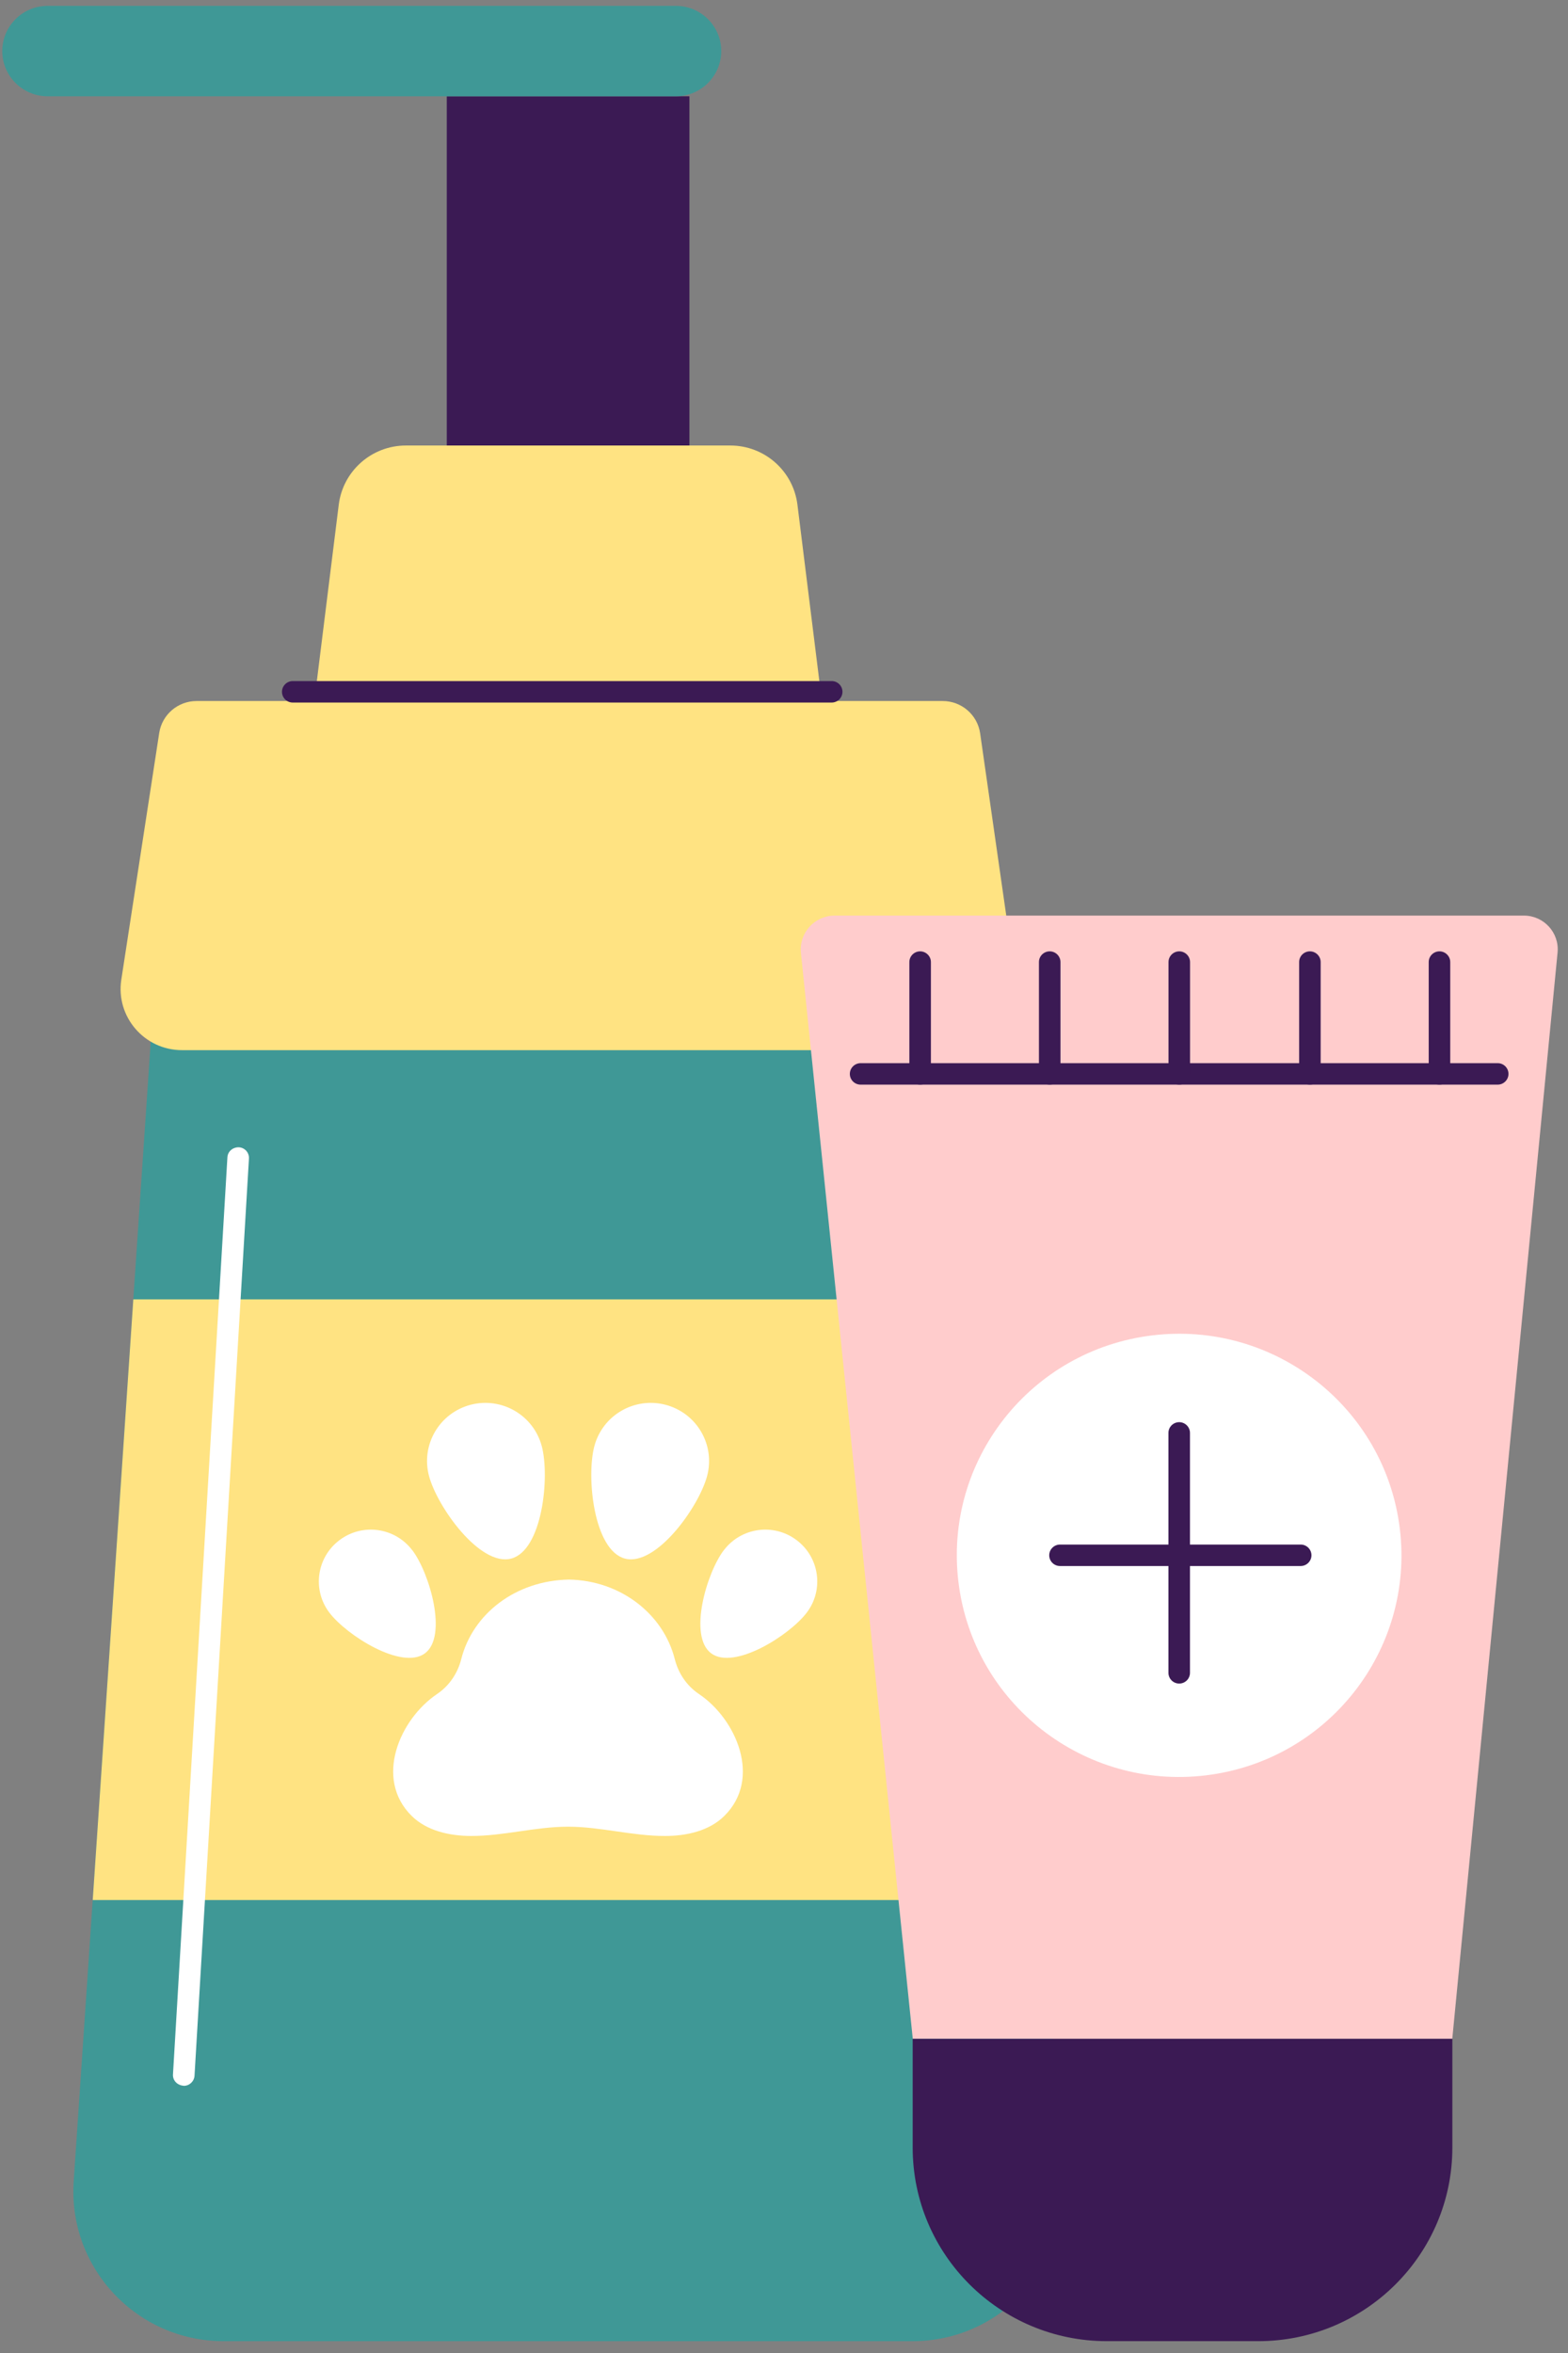 <svg width="102" height="153" viewBox="0 0 102 153" fill="none" xmlns="http://www.w3.org/2000/svg">
<rect x="0" y="0" width="102" height="153" fill="#808080" stroke="none"/>
<g clip-path="url(#clip0_1026_13021)">
<path d="M59.361 152.231H14.545C8.887 152.231 4.415 147.459 4.794 141.837L10.91 51.388H62.995L69.112 141.837C69.491 147.459 65.018 152.231 59.361 152.231Z" fill="#3F9896"/>
<path d="M6.032 123.549H67.874L65.229 84.49H8.672L6.032 123.549Z" fill="#FFE382"/>
<path d="M44.847 6.261H29.064V31.221H44.847V6.261Z" fill="#3B1A54"/>
<path d="M53.455 45.577H20.45L22.036 32.816C22.31 30.622 24.18 28.969 26.403 28.969H47.507C49.73 28.969 51.6 30.617 51.874 32.816L53.46 45.577H53.455Z" fill="#FFE382"/>
<path d="M62.105 68.285H11.842C9.393 68.285 7.522 66.112 7.891 63.703L10.357 47.661C10.541 46.464 11.574 45.583 12.785 45.583H61.325C62.547 45.583 63.585 46.48 63.759 47.682L66.061 63.74C66.404 66.138 64.539 68.285 62.105 68.285Z" fill="#FFE382"/>
<path d="M43.967 6.261H3.098C1.47 6.261 0.147 4.943 0.147 3.321C0.147 1.699 1.47 0.382 3.098 0.382H43.967C45.595 0.382 46.917 1.699 46.917 3.321C46.917 4.943 45.595 6.261 43.967 6.261Z" fill="#3F9896"/>
<path d="M94.478 132.573H59.377L52.101 61.955C51.97 60.664 52.986 59.535 54.293 59.535H99.129C100.431 59.535 101.447 60.653 101.321 61.939L94.472 132.573H94.478Z" fill="#FFCCCC"/>
<path d="M97.428 70.527H55.984C55.594 70.527 55.283 70.212 55.283 69.829C55.283 69.446 55.599 69.131 55.984 69.131H97.428C97.817 69.131 98.128 69.446 98.128 69.829C98.128 70.212 97.812 70.527 97.428 70.527Z" fill="#3B1A54"/>
<path d="M59.376 132.573H94.477V139.643C94.477 146.588 88.82 152.231 81.845 152.231H72.004C65.034 152.231 59.371 146.593 59.371 139.643V132.573H59.376Z" fill="#3B1A54"/>
<path d="M35.243 94.033C35.775 96.054 35.28 100.81 33.252 101.345C31.224 101.875 28.437 97.98 27.905 95.965C27.373 93.944 28.579 91.881 30.608 91.345C32.636 90.815 34.706 92.017 35.243 94.038V94.033Z" fill="white"/>
<path d="M38.663 94.033C38.13 96.054 38.626 100.81 40.654 101.345C42.682 101.875 45.469 97.98 46.001 95.965C46.533 93.944 45.327 91.881 43.298 91.345C41.27 90.815 39.2 92.017 38.663 94.038V94.033Z" fill="white"/>
<path d="M47.08 100.804C45.958 102.29 44.768 106.384 46.258 107.502C47.749 108.62 51.363 106.337 52.485 104.852C53.607 103.366 53.307 101.256 51.811 100.138C50.32 99.02 48.202 99.319 47.08 100.81V100.804Z" fill="white"/>
<path d="M26.825 100.804C27.947 102.29 29.137 106.384 27.647 107.502C26.156 108.62 22.542 106.337 21.42 104.852C20.298 103.366 20.598 101.256 22.094 100.138C23.585 99.02 25.703 99.319 26.825 100.81V100.804Z" fill="white"/>
<path d="M45.463 110.148C44.667 109.613 44.125 108.799 43.893 107.875C43.15 104.946 40.363 102.768 37.013 102.71C33.536 102.768 30.749 104.946 30.006 107.875C29.775 108.799 29.227 109.613 28.436 110.148C25.992 111.791 24.333 115.66 26.777 118.074C27.767 119.051 29.242 119.376 30.633 119.381C32.751 119.387 34.832 118.778 36.95 118.778C39.062 118.778 41.148 119.387 43.266 119.381C44.657 119.381 46.132 119.056 47.122 118.074C49.567 115.66 47.907 111.786 45.463 110.148Z" fill="white"/>
<path d="M78.445 115.439C86.374 114.48 92.021 107.299 91.059 99.399C90.097 91.499 82.889 85.872 74.961 86.831C67.033 87.789 61.386 94.971 62.348 102.871C63.31 110.771 70.517 116.398 78.445 115.439Z" fill="white"/>
<path d="M76.713 70.527C76.323 70.527 76.013 70.212 76.013 69.829V62.559C76.013 62.17 76.329 61.86 76.713 61.86C77.098 61.86 77.414 62.175 77.414 62.559V69.829C77.414 70.217 77.098 70.527 76.713 70.527Z" fill="#3B1A54"/>
<path d="M68.285 70.527C67.895 70.527 67.584 70.212 67.584 69.829V62.559C67.584 62.17 67.9 61.86 68.285 61.86C68.669 61.86 68.985 62.175 68.985 62.559V69.829C68.985 70.217 68.669 70.527 68.285 70.527Z" fill="#3B1A54"/>
<path d="M59.856 70.527C59.466 70.527 59.155 70.212 59.155 69.829V62.559C59.155 62.17 59.471 61.86 59.856 61.86C60.24 61.86 60.557 62.175 60.557 62.559V69.829C60.557 70.217 60.24 70.527 59.856 70.527Z" fill="#3B1A54"/>
<path d="M93.639 70.527C93.249 70.527 92.939 70.212 92.939 69.829V62.559C92.939 62.17 93.255 61.86 93.639 61.86C94.024 61.86 94.34 62.175 94.34 62.559V69.829C94.34 70.217 94.024 70.527 93.639 70.527Z" fill="#3B1A54"/>
<path d="M85.21 70.527C84.821 70.527 84.51 70.212 84.51 69.829V62.559C84.51 62.17 84.826 61.86 85.21 61.86C85.595 61.86 85.911 62.175 85.911 62.559V69.829C85.911 70.217 85.595 70.527 85.21 70.527Z" fill="#3B1A54"/>
<path d="M54.102 45.682H19.043C18.654 45.682 18.343 45.367 18.343 44.984C18.343 44.601 18.659 44.286 19.043 44.286H54.102C54.492 44.286 54.803 44.601 54.803 44.984C54.803 45.367 54.487 45.682 54.102 45.682Z" fill="#3B1A54"/>
<path d="M11.953 135.623C11.521 135.596 11.226 135.266 11.253 134.882L14.793 75.257C14.814 74.868 15.14 74.595 15.536 74.6C15.925 74.621 16.22 74.952 16.194 75.341L12.654 134.966C12.633 135.339 12.322 135.628 11.953 135.628V135.623Z" fill="white"/>
<path d="M76.709 109.471C76.319 109.471 76.008 109.156 76.008 108.773V93.172C76.008 92.784 76.324 92.474 76.709 92.474C77.093 92.474 77.409 92.789 77.409 93.172V108.773C77.409 109.161 77.093 109.471 76.709 109.471Z" fill="#3B1A54"/>
<path d="M84.61 101.828H68.954C68.564 101.828 68.253 101.513 68.253 101.13C68.253 100.747 68.569 100.432 68.954 100.432H84.61C85 100.432 85.311 100.747 85.311 101.13C85.311 101.513 84.995 101.828 84.61 101.828Z" fill="#3B1A54"/>
</g>
<defs>
<clipPath id="clip0_1026_13021">
<rect width="102" height="153" fill="white"/>
</clipPath>
</defs>
</svg>
